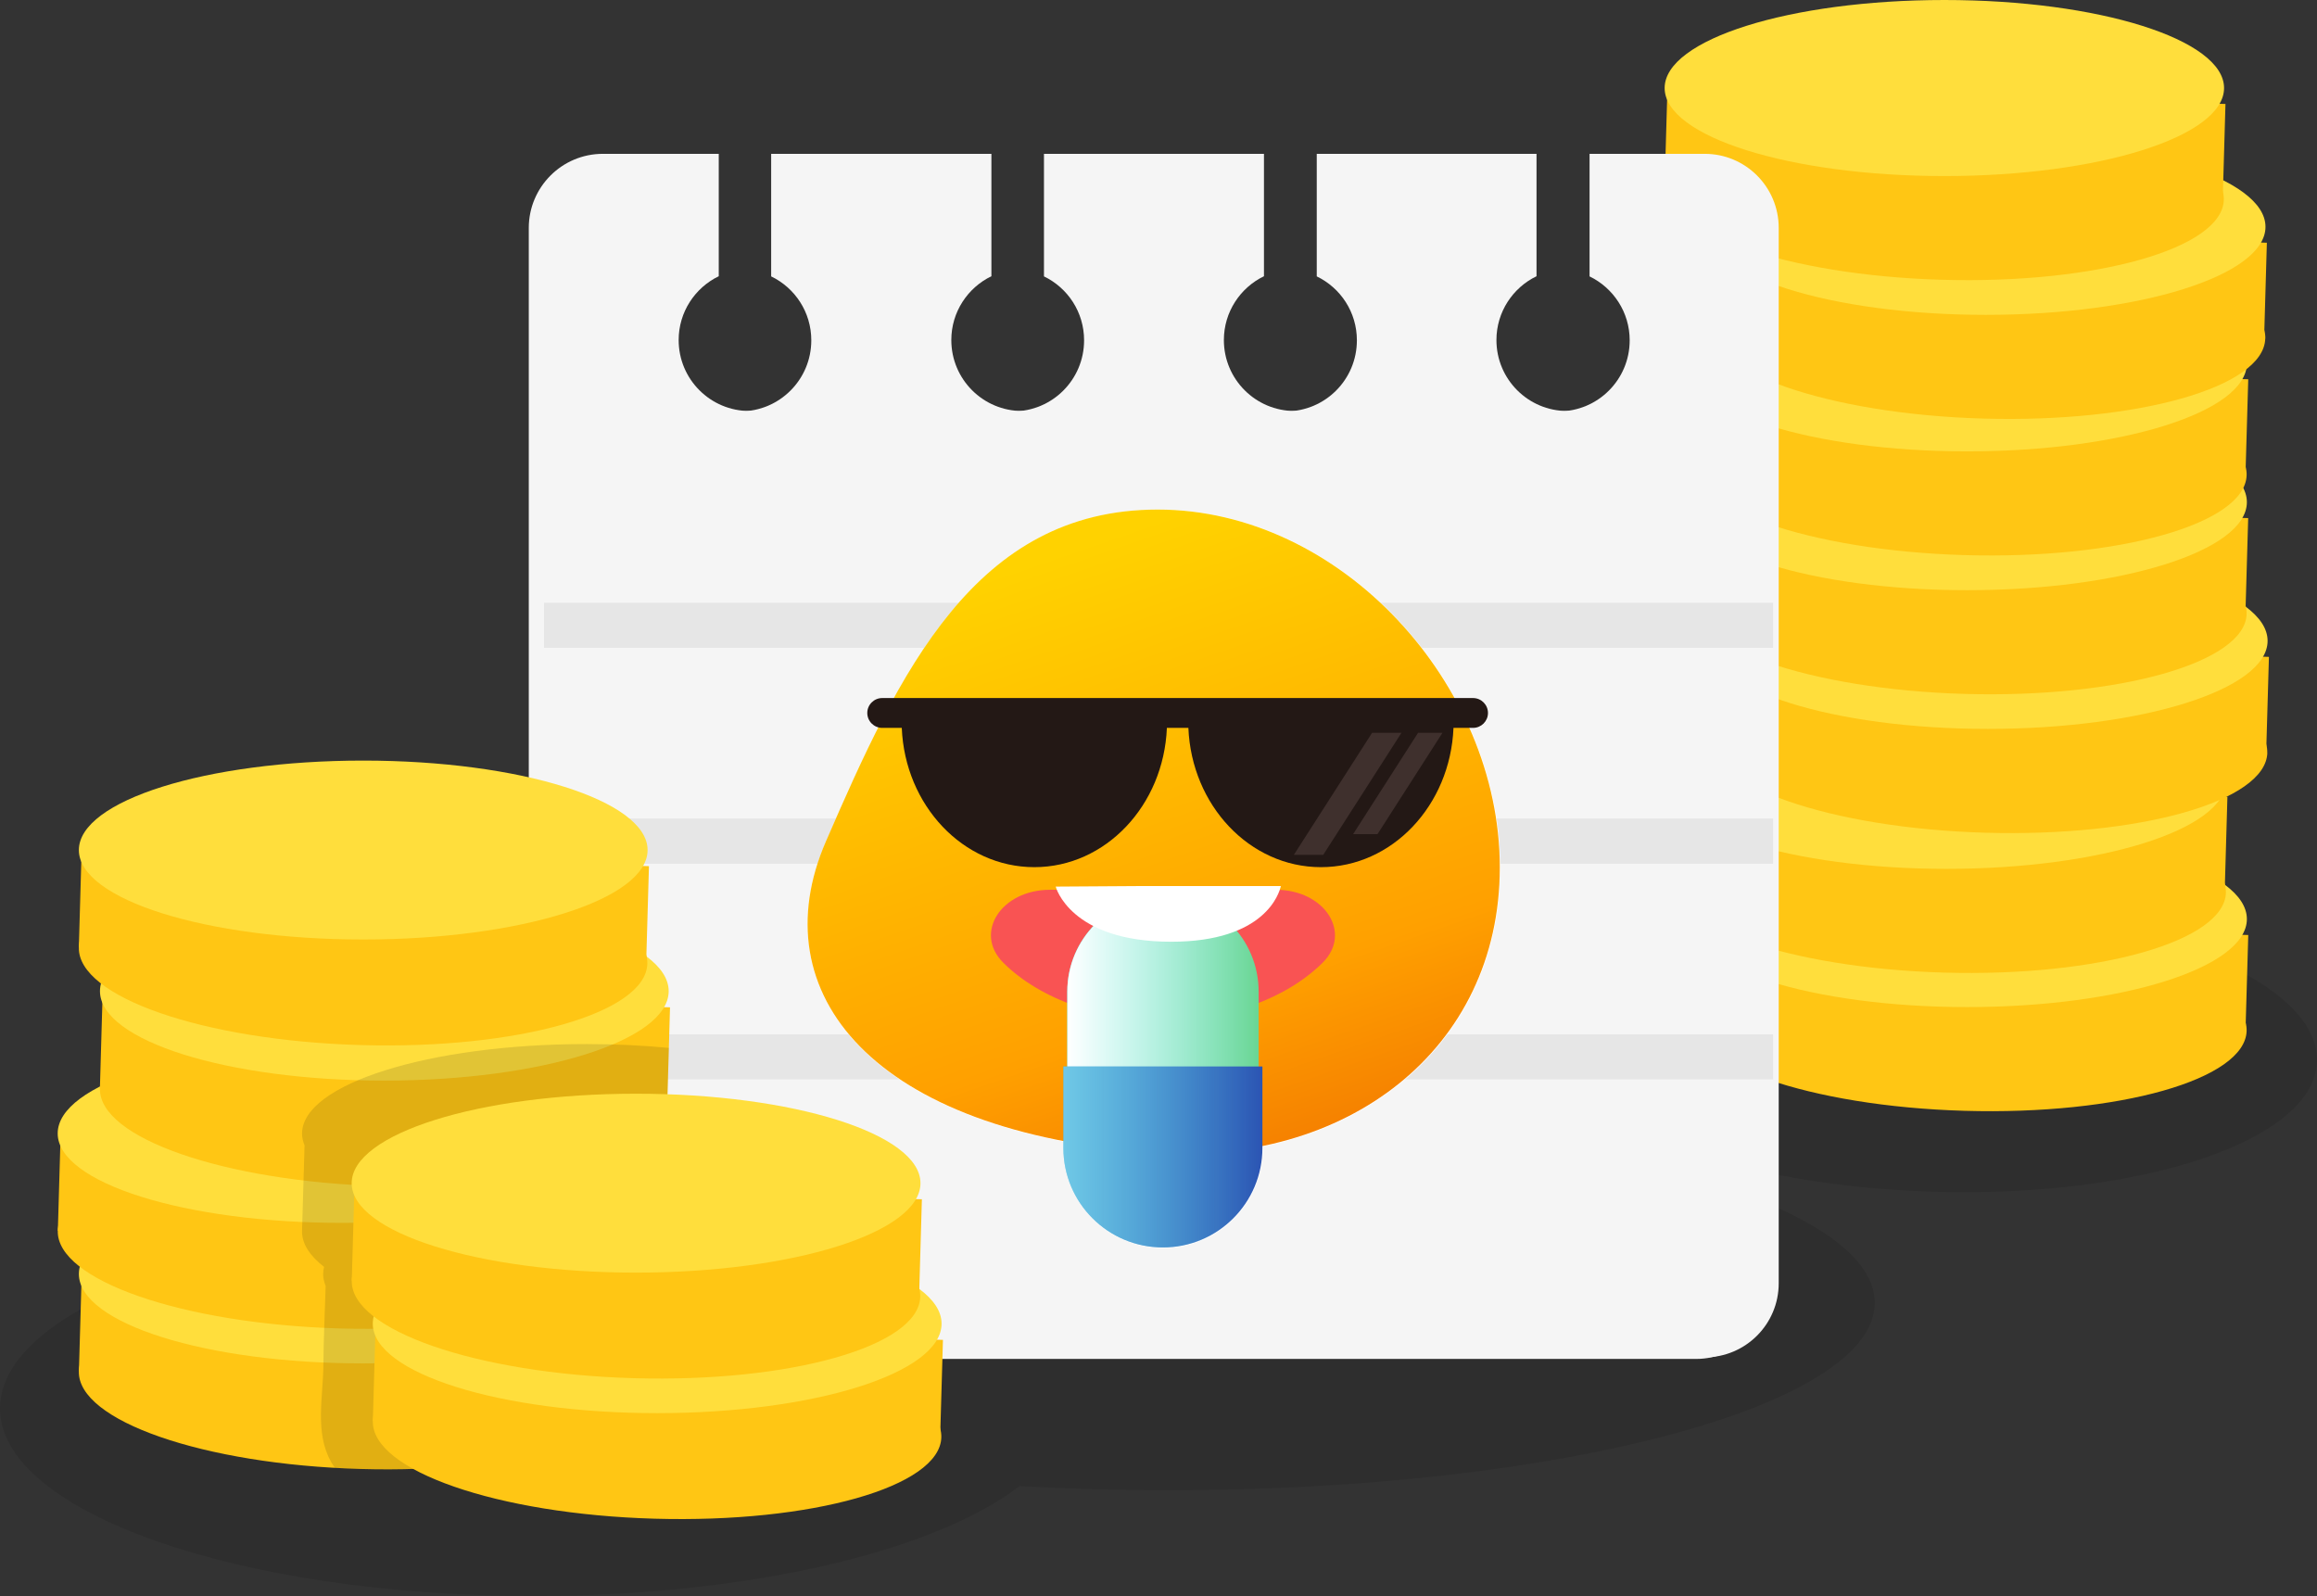 <svg width="241" height="166" viewBox="0 0 241 166" fill="none" xmlns="http://www.w3.org/2000/svg">
<rect x="0" y="0" width="241" height="166" fill="#333333" stroke="none"/>
<path fill-rule="evenodd" clip-rule="evenodd" d="M200.64 123.937C222.721 124.692 240.794 118.62 240.998 110.368C241.202 102.116 223.453 94.819 201.36 94.064C179.279 93.308 161.206 99.38 161.002 107.632C160.798 115.884 178.547 123.181 200.64 123.937ZM195 135.5C195 146.27 162.093 155 121.5 155C116.197 155 111.026 154.851 106.042 154.568C97.308 161.312 77.962 166 55.5 166C24.848 166 0 157.27 0 146.5C0 135.75 24.757 127.032 55.331 127C67.236 120.489 92.392 116 121.5 116C162.093 116 195 124.73 195 135.5Z" fill="black" fill-opacity="0.1"/>
<path d="M233.68 107.227C233.531 112.281 220.393 115.999 204.342 115.536C188.281 115.074 175.379 110.605 175.527 105.551C175.675 100.498 188.813 96.779 204.865 97.242C220.925 97.705 233.828 102.173 233.68 107.227Z" fill="#FFC614"/>
<path d="M175.808 95.578L175.521 105.55L233.563 107.223L233.85 97.251L175.808 95.578Z" fill="#FFC614"/>
<path d="M233.706 95.591C233.706 100.645 220.681 104.747 204.612 104.747C188.543 104.747 175.518 100.645 175.518 95.591C175.518 90.538 188.543 86.436 204.612 86.436C220.681 86.436 233.706 90.529 233.706 95.591Z" fill="#FFDE3C"/>
<path d="M231.525 92.851C231.377 97.905 218.239 101.623 202.187 101.16C186.126 100.698 173.224 96.229 173.372 91.175C173.521 86.122 186.659 82.403 202.71 82.866C218.771 83.329 231.673 87.797 231.525 92.851Z" fill="#FFC614"/>
<path d="M173.641 81.198L173.354 91.17L231.395 92.843L231.682 82.871L173.641 81.198Z" fill="#FFC614"/>
<path d="M231.542 81.216C231.542 86.269 218.518 90.371 202.449 90.371C186.38 90.371 173.355 86.269 173.355 81.216C173.355 76.162 186.38 72.06 202.449 72.06C218.518 72.06 231.542 76.162 231.542 81.216Z" fill="#FFDE3C"/>
<path d="M235.834 78.301C235.686 83.355 222.548 87.073 206.488 86.611C190.427 86.148 177.525 81.679 177.673 76.626C177.821 71.572 190.959 67.854 207.011 68.316C223.072 68.779 235.974 73.256 235.826 78.301H235.834Z" fill="#FFC614"/>
<path d="M177.959 66.649L177.672 76.622L235.713 78.294L236 68.322L177.959 66.649Z" fill="#FFC614"/>
<path d="M235.861 66.657C235.861 71.711 222.836 75.813 206.767 75.813C190.698 75.813 177.673 71.711 177.673 66.657C177.673 61.604 190.698 57.502 206.767 57.502C222.836 57.502 235.861 61.604 235.861 66.657Z" fill="#FFDE3C"/>
<path d="M233.68 63.864C233.531 68.918 220.393 72.636 204.342 72.174C188.281 71.711 175.379 67.242 175.527 62.188C175.675 57.135 188.813 53.417 204.865 53.879C220.926 54.342 233.828 58.811 233.68 63.873V63.864Z" fill="#FFC614"/>
<path d="M175.8 52.216L175.513 62.188L233.554 63.861L233.842 53.889L175.8 52.216Z" fill="#FFC614"/>
<path d="M233.706 52.23C233.706 57.283 220.682 61.386 204.612 61.386C188.543 61.386 175.519 57.292 175.519 52.23C175.519 47.167 188.543 43.074 204.612 43.074C220.682 43.074 233.706 47.176 233.706 52.23Z" fill="#FFDE3C"/>
<path d="M233.68 49.428C233.531 54.481 220.393 58.2 204.342 57.737C188.281 57.274 175.379 52.806 175.527 47.752C175.675 42.698 188.813 38.98 204.865 39.443C220.926 39.905 233.828 44.374 233.68 49.428Z" fill="#FFC614"/>
<path d="M175.806 37.773L175.519 47.746L233.56 49.418L233.848 39.446L175.806 37.773Z" fill="#FFC614"/>
<path d="M233.706 37.793C233.706 42.847 220.681 46.949 204.612 46.949C188.543 46.949 175.518 42.847 175.518 37.793C175.518 32.739 188.543 28.637 204.612 28.637C220.681 28.637 233.706 32.731 233.706 37.793Z" fill="#FFDE3C"/>
<path d="M235.616 35.227C235.468 40.281 222.33 43.999 206.278 43.536C190.218 43.074 177.315 38.596 177.464 33.551C177.612 28.498 190.75 24.779 206.81 25.242C222.871 25.705 235.773 30.174 235.625 35.227H235.616Z" fill="#FFC614"/>
<path d="M177.744 23.575L177.456 33.547L235.498 35.22L235.785 25.247L177.744 23.575Z" fill="#FFC614"/>
<path d="M235.642 23.592C235.642 28.646 222.618 32.748 206.549 32.748C190.48 32.748 177.455 28.646 177.455 23.592C177.455 18.539 190.48 14.437 206.549 14.437C222.618 14.437 235.642 18.539 235.642 23.592Z" fill="#FFDE3C"/>
<path d="M231.307 20.791C231.159 25.844 218.021 29.562 201.969 29.1C185.908 28.637 173.006 24.168 173.154 19.115C173.303 14.061 186.441 10.343 202.492 10.806C218.553 11.268 231.455 15.737 231.307 20.791Z" fill="#FFC614"/>
<path d="M173.438 9.14L173.151 19.112L231.192 20.785L231.479 10.813L173.438 9.14Z" fill="#FFC614"/>
<path d="M231.333 9.156C231.333 14.21 218.308 18.312 202.239 18.312C186.17 18.312 173.146 14.21 173.146 9.156C173.146 4.102 186.17 0 202.239 0C218.308 0 231.333 4.102 231.333 9.156Z" fill="#FFDE3C"/>
<path d="M176.416 16H165.336V28.748C167.798 29.939 169.51 32.463 169.51 35.397C169.51 39.483 166.207 42.787 162.123 42.787C158.04 42.787 154.737 39.483 154.737 35.397C154.737 32.463 156.448 29.939 158.911 28.748V16H136.961V28.748C139.434 29.939 141.135 32.463 141.135 35.397C141.135 39.483 137.832 42.787 133.749 42.787C129.665 42.787 126.362 39.483 126.362 35.397C126.362 32.463 128.074 29.939 130.536 28.748V16H108.587V28.748C111.059 29.939 112.76 32.463 112.76 35.397C112.76 39.483 109.457 42.787 105.374 42.787C101.29 42.787 97.987 39.483 97.987 35.397C97.987 32.463 99.699 29.939 102.161 28.748V16H80.212V28.748C82.684 29.939 84.386 32.463 84.386 35.397C84.386 39.483 81.083 42.787 76.999 42.787C72.916 42.787 69.613 39.483 69.613 35.397C69.613 32.463 71.324 29.939 73.786 28.748V16H62.707C58.453 16 55 19.455 55 23.711V133.633C55 137.888 58.453 141.343 62.707 141.343H176.416C180.67 141.343 184.123 137.888 184.123 133.633V23.721C184.123 19.455 180.67 16.01 176.416 16.01V16Z" fill="#F5F5F5"/>
<g clip-path="url(#clip0_2118_17282)">
<path d="M177.31 16H166.24V28.73C168.7 29.92 170.41 32.44 170.41 35.37C170.41 39.45 167.11 42.75 163.03 42.75C158.95 42.75 155.65 39.45 155.65 35.37C155.65 32.44 157.36 29.92 159.82 28.73V16H137.89V28.73C140.36 29.92 142.06 32.44 142.06 35.37C142.06 39.45 138.76 42.75 134.68 42.75C130.6 42.75 127.3 39.45 127.3 35.37C127.3 32.44 129.01 29.92 131.47 28.73V16H109.54V28.73C112.01 29.92 113.71 32.44 113.71 35.37C113.71 39.45 110.41 42.75 106.33 42.75C102.25 42.75 98.95 39.45 98.95 35.37C98.95 32.44 100.66 29.92 103.12 28.73V16H81.18V28.73C83.65 29.92 85.35 32.44 85.35 35.37C85.35 39.45 82.05 42.75 77.97 42.75C73.89 42.75 70.59 39.45 70.59 35.37C70.59 32.44 72.3 29.92 74.76 28.73V16H63.7C59.45 16 56 19.45 56 23.7V133.48C56 137.73 59.45 141.18 63.7 141.18H177.31C181.56 141.18 185.01 137.73 185.01 133.48V23.7C185.01 19.44 181.56 16 177.31 16Z" fill="#F5F5F5"/>
<path d="M56.59 85.16V89.81H120.5H184.42V85.16H120.5H56.59Z" fill="#E6E6E6"/>
<path d="M56.59 107.59V112.25H120.5H184.42V107.59H120.5H56.59Z" fill="#E6E6E6"/>
<path d="M120.5 62.72H56.59V67.37H120.5H184.42V62.72H120.5Z" fill="#E6E6E6"/>
<path d="M184.42 62.72H56.59V67.38H184.42V62.72Z" fill="#E6E6E6"/>
<path d="M184.42 107.59H56.59V112.25H184.42V107.59Z" fill="#E6E6E6"/>
<path d="M184.42 85.16H56.59V89.82H184.42V85.16Z" fill="#E6E6E6"/>
<path fill-rule="evenodd" clip-rule="evenodd" d="M156.06 90.243C156.058 105.533 145.719 116.324 131.348 119.258V119.454C131.348 125.173 126.714 129.814 120.989 129.814C115.27 129.814 110.629 125.18 110.629 119.454V118.736C88.37 114.478 79.815 101.55 85.911 87.532C87.669 83.487 89.441 79.466 91.362 75.674C90.702 75.496 90.214 74.89 90.214 74.174C90.214 73.318 90.911 72.62 91.768 72.62H92.974C99.116 61.481 106.99 53 120.443 53C133.35 53 145.102 61.325 151.349 72.62H153.256H153.277C154.133 72.62 154.831 73.318 154.831 74.174C154.831 75.031 154.133 75.728 153.277 75.728H152.895C154.92 80.296 156.059 85.238 156.06 90.243Z" fill="white"/>
<path d="M156 90.209C156 109.262 139.935 121.324 120.027 119.889C90.85 117.784 79.022 103.341 85.909 87.504C93.507 70.024 101.36 53 120.413 53C139.466 53 156 71.156 156 90.216V90.209Z" fill="url(#paint0_linear_2118_17282)"/>
<path d="M130.633 92.547H132.71C137.803 92.547 140.687 97.053 137.561 100.145C135.332 102.353 132.179 104.099 128.494 105.114C126.168 105.755 123.629 106.114 120.965 106.114C117.708 106.114 114.644 105.583 111.918 104.644C108.882 103.595 106.287 102.05 104.369 100.145C101.243 97.053 104.12 92.547 109.22 92.547H130.633Z" fill="#F95353"/>
<path d="M153.198 72.604H91.761C90.906 72.604 90.209 73.301 90.209 74.157C90.209 75.012 90.906 75.709 91.761 75.709H93.797C94.128 83.769 100.173 90.194 107.585 90.194C114.996 90.194 121.041 83.769 121.372 75.709H123.608C123.939 83.769 129.984 90.194 137.396 90.194C144.807 90.194 150.852 83.769 151.183 75.709H153.219C154.075 75.709 154.772 75.012 154.772 74.157C154.772 73.301 154.075 72.604 153.219 72.604H153.198Z" fill="#231815"/>
<path opacity="0.3" d="M137.637 88.91H134.58L142.716 76.22H145.773L137.637 88.91Z" fill="#7F6A65"/>
<path opacity="0.3" d="M143.282 86.757H140.743L147.498 76.22H150.038L143.282 86.757Z" fill="#7F6A65"/>
<path d="M130.916 103.141C130.916 97.645 126.461 93.19 120.965 93.19C115.47 93.19 111.014 97.645 111.014 103.141V119.44C111.014 124.936 115.47 129.391 120.965 129.391C126.461 129.391 130.916 124.936 130.916 119.44V103.141Z" fill="url(#paint1_linear_2118_17282)"/>
<path d="M130.916 103.141C130.916 97.645 126.461 93.19 120.965 93.19C115.47 93.19 111.014 97.645 111.014 103.141V119.44C111.014 124.936 115.47 129.391 120.965 129.391C126.461 129.391 130.916 124.936 130.916 119.44V103.141Z" fill="url(#paint2_linear_2118_17282)"/>
<path d="M110.607 110.926V119.4C110.607 125.121 115.245 129.751 120.958 129.751C126.679 129.751 131.309 125.114 131.309 119.4V110.926H110.607Z" fill="url(#paint3_linear_2118_17282)"/>
<path opacity="0.4" d="M110.607 110.926V119.4C110.607 125.121 115.245 129.751 120.958 129.751C126.679 129.751 131.309 125.114 131.309 119.4V110.926H110.607Z" fill="url(#paint4_linear_2118_17282)"/>
<path d="M121.821 97.951C131.592 97.951 133.062 92.9 133.228 92.161H118.246L109.807 92.216C109.807 92.216 111.277 97.951 121.821 97.951Z" fill="white"/>
</g>
<path d="M67.332 144.334C67.184 149.472 53.825 153.257 37.499 152.788C21.172 152.319 8.056 147.771 8.203 142.633C8.351 137.495 21.71 133.711 38.036 134.179C54.363 134.648 67.479 139.196 67.332 144.334Z" fill="#FFC614"/>
<path d="M8.5 132.481L8.208 142.623L67.216 144.324L67.508 134.182L8.5 132.481Z" fill="#FFC614"/>
<path d="M67.358 132.504C67.358 137.643 54.12 141.809 37.785 141.809C21.45 141.809 8.204 137.643 8.204 132.504C8.204 127.366 21.442 123.2 37.785 123.2C54.12 123.2 67.358 127.366 67.358 132.504Z" fill="#FFDE3C"/>
<path d="M65.137 129.718C64.989 134.857 51.63 138.641 35.304 138.172C18.978 137.695 5.861 133.147 6.009 128.009C6.156 122.87 19.515 119.086 35.842 119.555C52.168 120.024 65.284 124.572 65.137 129.71V129.718Z" fill="#FFC614"/>
<path d="M6.309 117.869L6.017 128.011L65.025 129.711L65.317 119.569L6.309 117.869Z" fill="#FFC614"/>
<path d="M65.163 117.889C65.163 123.027 51.916 127.193 35.581 127.193C19.247 127.193 6 123.027 6 117.889C6 112.751 19.247 108.584 35.581 108.584C51.916 108.584 65.163 112.751 65.163 117.889Z" fill="#FFDE3C"/>
<path d="M69.526 114.921C69.379 120.059 56.02 123.843 39.693 123.374C23.367 122.906 10.251 118.358 10.398 113.219C10.546 108.081 23.905 104.297 40.231 104.766C56.557 105.234 69.674 109.782 69.526 114.921Z" fill="#FFC614"/>
<path d="M10.683 103.072L10.391 113.214L69.399 114.915L69.691 104.773L10.683 103.072Z" fill="#FFC614"/>
<path d="M69.552 103.09C69.552 108.229 56.306 112.395 39.971 112.395C23.636 112.395 10.398 108.229 10.398 103.09C10.398 97.952 23.636 93.786 39.971 93.786C56.306 93.786 69.552 97.952 69.552 103.09Z" fill="#FFDE3C"/>
<path d="M67.332 100.244C67.184 105.382 53.825 109.166 37.498 108.698C21.172 108.229 8.056 103.681 8.203 98.543C8.351 93.404 21.71 89.62 38.036 90.089C54.362 90.558 67.479 95.106 67.332 100.244Z" fill="#FFC614"/>
<path d="M8.492 88.388L8.2 98.53L67.208 100.231L67.5 90.089L8.492 88.388Z" fill="#FFC614"/>
<path d="M67.358 88.414C67.358 93.552 54.12 97.718 37.785 97.718C21.45 97.718 8.203 93.552 8.203 88.414C8.203 83.275 21.441 79.109 37.785 79.109C54.12 79.109 67.358 83.275 67.358 88.414Z" fill="#FFDE3C"/>
<path opacity="0.12" d="M34.437 152.043C32.71 149.005 33.621 145.229 33.638 141.931C33.656 139.206 33.794 136.472 33.873 133.746C33.708 133.347 33.612 132.931 33.612 132.523C33.612 132.271 33.647 132.019 33.708 131.768C32.198 130.596 31.383 129.329 31.418 128.027L31.678 119.13C31.513 118.731 31.418 118.315 31.418 117.898C31.418 112.76 44.656 108.594 60.999 108.594C63.974 108.594 66.855 108.733 69.57 108.993L69.422 114.088C69.492 114.366 69.526 114.643 69.518 114.921C69.466 116.666 67.896 118.254 65.198 119.573H65.311L65.041 128.886C65.041 128.886 65.041 128.886 65.041 128.895C66.525 130.006 67.349 131.221 67.349 132.505C67.349 133.078 67.184 133.634 66.872 134.18L67.496 134.198L67.228 143.502C67.297 143.78 67.332 144.058 67.323 144.335C67.176 149.473 53.816 153.258 37.49 152.789C36.596 152.763 35.712 152.728 34.844 152.676C34.697 152.468 34.549 152.26 34.428 152.043H34.437Z" fill="black"/>
<path d="M97.911 149.507C97.763 154.645 84.404 158.429 68.078 157.961C51.752 157.492 38.635 152.944 38.782 147.806C38.93 142.668 52.289 138.884 68.615 139.352C84.942 139.821 98.058 144.369 97.911 149.507Z" fill="#FFC614"/>
<path d="M39.072 137.66L38.78 147.802L97.788 149.502L98.08 139.36L39.072 137.66Z" fill="#FFC614"/>
<path d="M68.355 146.982C84.693 146.982 97.937 142.816 97.937 137.677C97.937 132.539 84.693 128.373 68.355 128.373C52.018 128.373 38.774 132.539 38.774 137.677C38.774 142.816 52.018 146.982 68.355 146.982Z" fill="#FFDE3C"/>
<path d="M95.716 134.891C95.568 140.029 82.209 143.814 65.883 143.345C49.557 142.876 36.44 138.328 36.588 133.19C36.735 128.052 50.094 124.268 66.421 124.737C82.747 125.205 95.863 129.753 95.716 134.891Z" fill="#FFC614"/>
<path d="M36.881 123.039L36.589 133.181L95.597 134.881L95.889 124.739L36.881 123.039Z" fill="#FFC614"/>
<path d="M95.742 123.062C95.742 128.2 82.504 132.366 66.161 132.366C49.817 132.366 36.579 128.2 36.579 123.062C36.579 117.923 49.817 113.757 66.161 113.757C82.504 113.757 95.742 117.923 95.742 123.062Z" fill="#FFDE3C"/>
<defs>
<linearGradient id="paint0_linear_2118_17282" x1="130.585" y1="122.442" x2="108.42" y2="58.148" gradientUnits="userSpaceOnUse">
<stop stop-color="#F47D00"/>
<stop offset="0.28" stop-color="#FFA000"/>
<stop offset="1" stop-color="#FFD200"/>
</linearGradient>
<linearGradient id="paint1_linear_2118_17282" x1="111.014" y1="111.284" x2="130.916" y2="111.284" gradientUnits="userSpaceOnUse">
<stop stop-color="#42E5DB"/>
<stop offset="1" stop-color="#59D187"/>
</linearGradient>
<linearGradient id="paint2_linear_2118_17282" x1="111.014" y1="111.284" x2="130.916" y2="111.284" gradientUnits="userSpaceOnUse">
<stop stop-color="white"/>
<stop offset="1" stop-color="white" stop-opacity="0.1"/>
</linearGradient>
<linearGradient id="paint3_linear_2118_17282" x1="110.614" y1="120.339" x2="131.316" y2="120.339" gradientUnits="userSpaceOnUse">
<stop stop-color="#10A4D6"/>
<stop offset="1" stop-color="#2B54B3"/>
</linearGradient>
<linearGradient id="paint4_linear_2118_17282" x1="110.614" y1="120.339" x2="131.316" y2="120.339" gradientUnits="userSpaceOnUse">
<stop stop-color="white"/>
<stop offset="1" stop-color="#FFFEFE" stop-opacity="0"/>
</linearGradient>
<clipPath id="clip0_2118_17282">
<rect width="129.01" height="125.18" fill="white" transform="translate(56 16)"/>
</clipPath>
</defs>
</svg>
